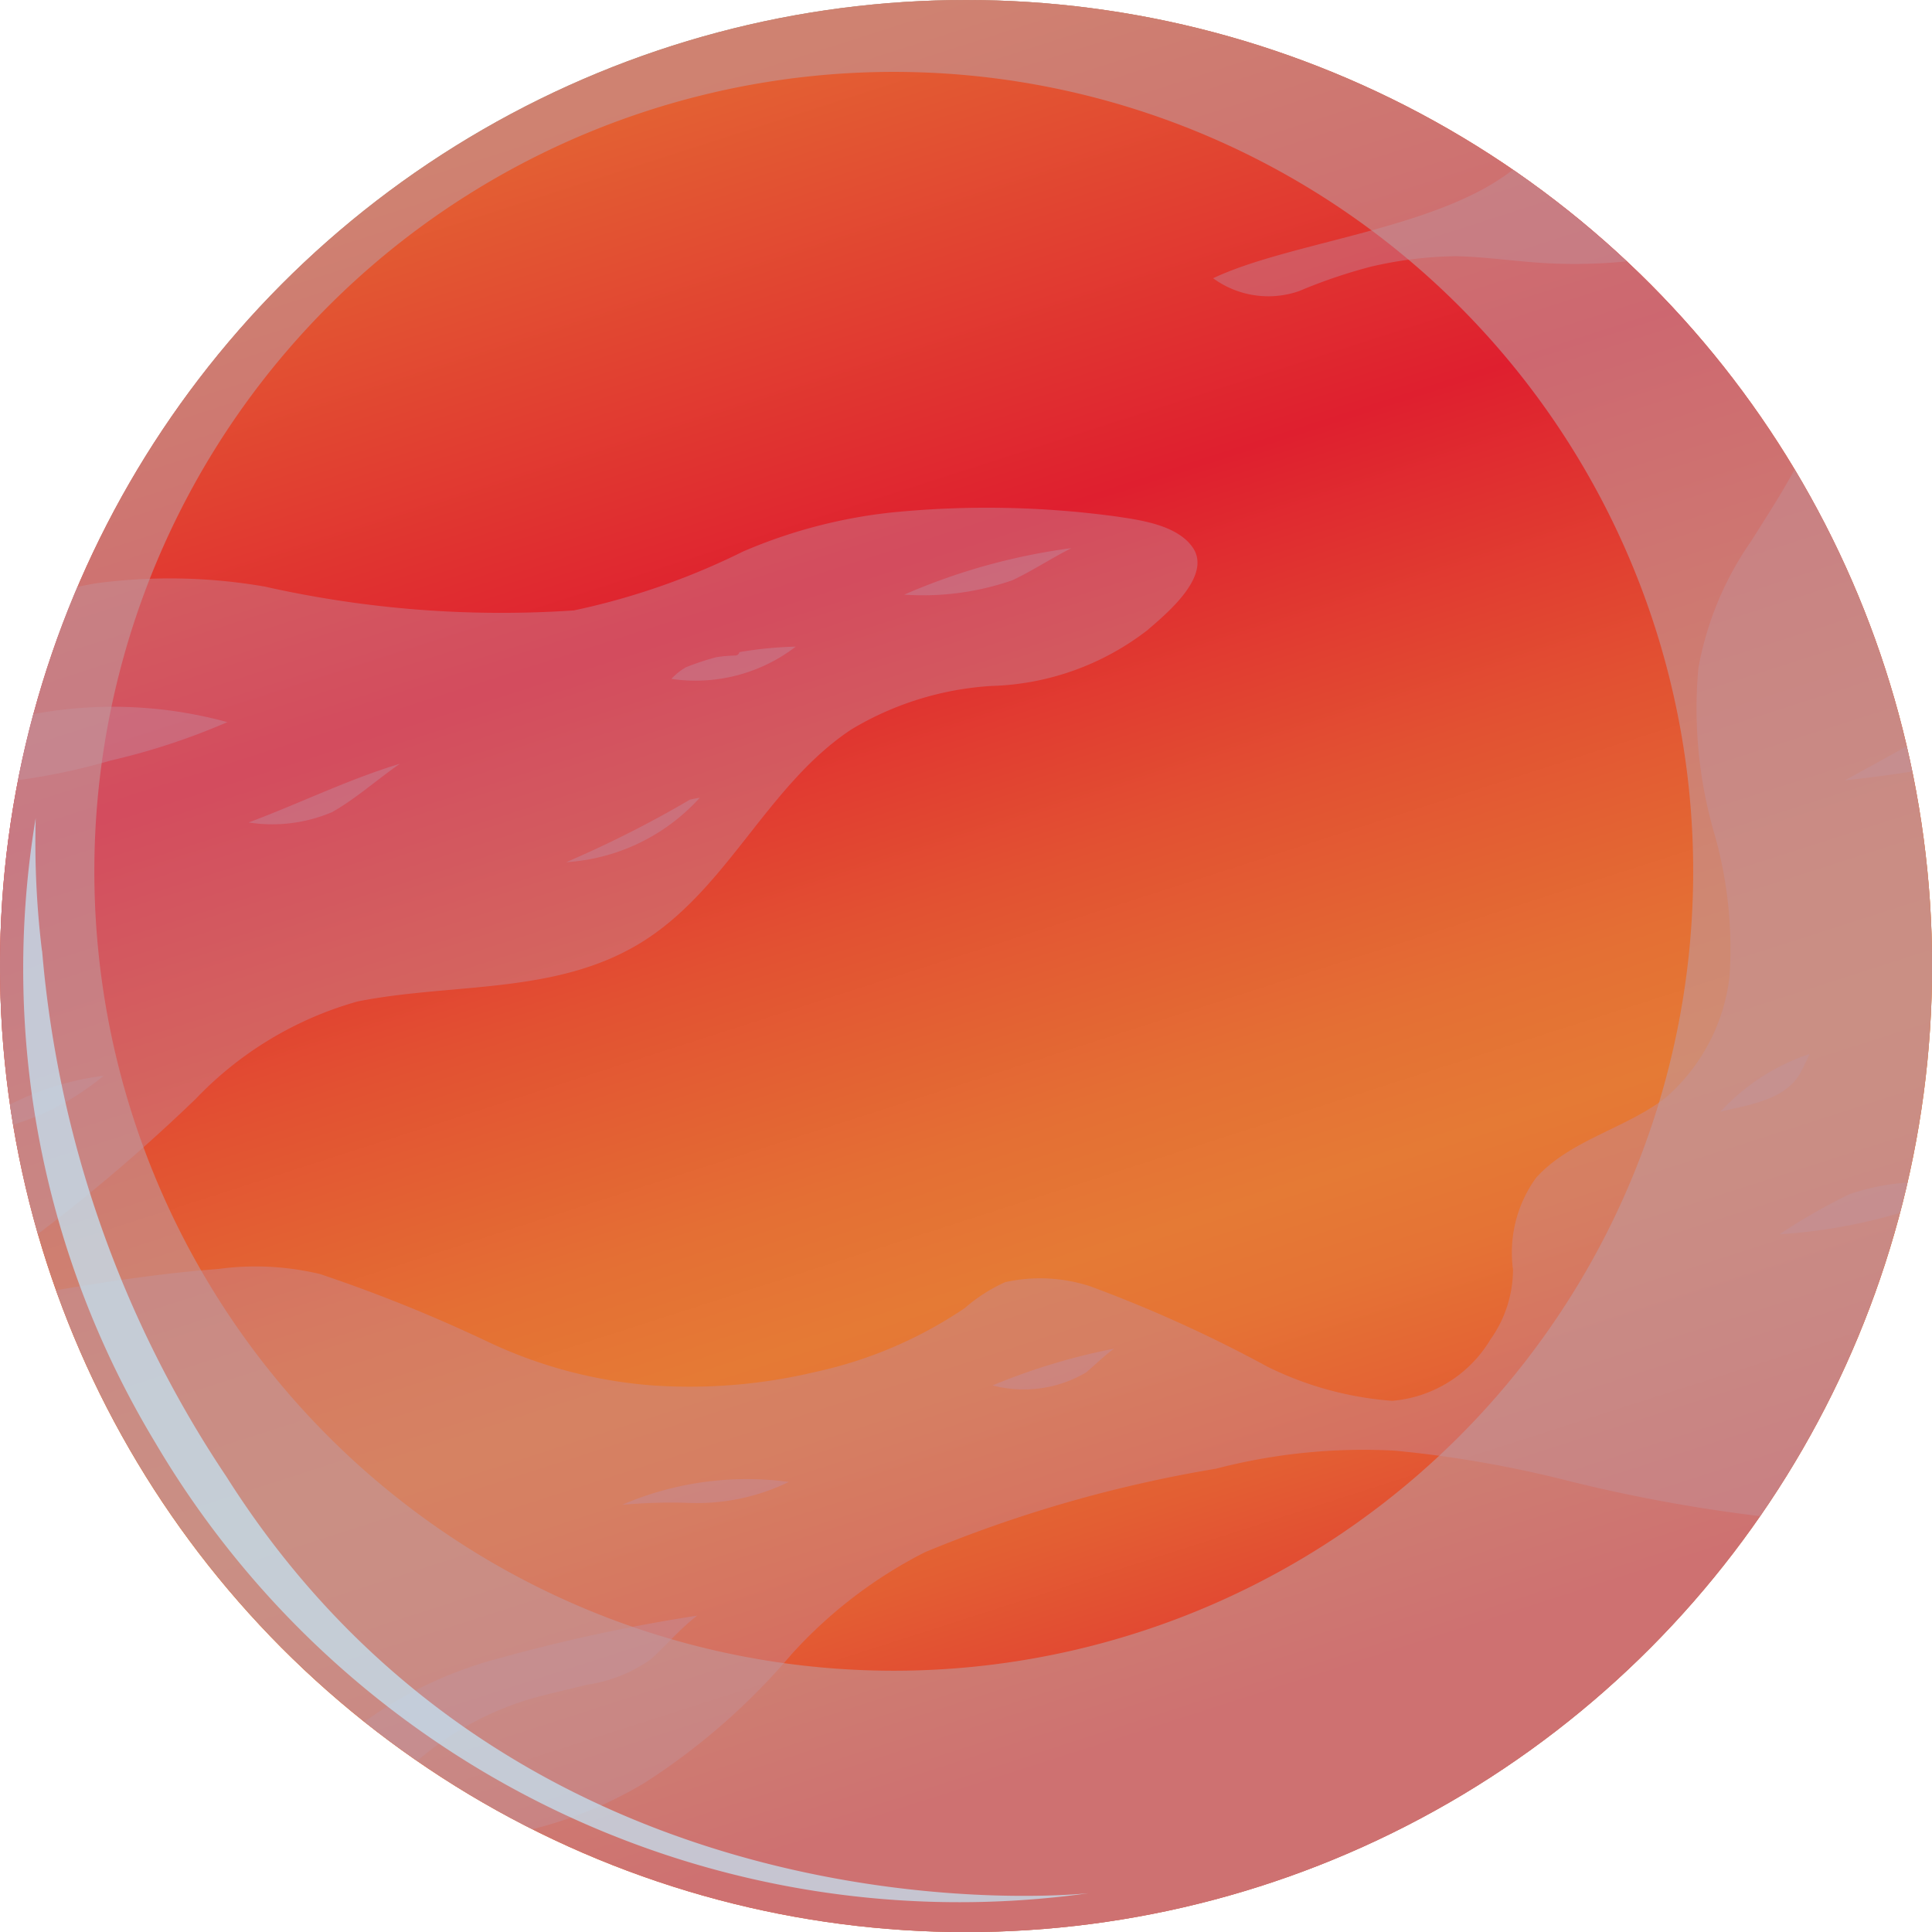 <svg xmlns="http://www.w3.org/2000/svg" xmlns:xlink="http://www.w3.org/1999/xlink" viewBox="0 0 19.699 19.699"><defs><style>.\31 8a653d6-31f2-4301-baa9-60087ac85251{isolation:isolate;}.\37 598620c-ad47-4aaa-a40c-562c0ab12902{fill:url(#333630f8-7541-4e33-b1a3-2c979371f83a);}.e167e1ce-db86-4ed2-aff4-da1f3fbacc7a{fill:url(#285b6589-fe30-4cf9-98fd-d12d9c939521);}.b89d1389-a692-42a4-ab5f-70a57d134d72{opacity:0.4;}.\36 ad04953-a2c4-422f-a83a-bde4f407fa01,.b89d1389-a692-42a4-ab5f-70a57d134d72{mix-blend-mode:multiply;}.\37 0bddb45-d634-4c27-b25f-c6f1754ceaf8{fill:#c18ea6;}.\36 ad04953-a2c4-422f-a83a-bde4f407fa01{fill:#c2989c;opacity:0.6;}.\38 6254c47-e30f-4c1e-b80d-e2f746ef5800{fill:#c3e8fa;opacity:0.7;mix-blend-mode:color-dodge;}</style><linearGradient id="333630f8-7541-4e33-b1a3-2c979371f83a" x1="5.291" y1="-0.097" x2="14.477" y2="19.946" gradientUnits="userSpaceOnUse"><stop offset="0.032" stop-color="#89d2d9"/><stop offset="0.273" stop-color="#e36233"/><stop offset="0.775" stop-color="#e79338"/><stop offset="1" stop-color="#a7ada2"/></linearGradient><linearGradient id="285b6589-fe30-4cf9-98fd-d12d9c939521" x1="6.956" y1="0.848" x2="12.802" y2="19.035" gradientUnits="userSpaceOnUse"><stop offset="0" stop-color="#e36233"/><stop offset="0.278" stop-color="#df1f2f"/><stop offset="0.284" stop-color="#df212f"/><stop offset="0.456" stop-color="#e25132"/><stop offset="0.587" stop-color="#e46f34"/><stop offset="0.661" stop-color="#e57a35"/><stop offset="0.716" stop-color="#e57335"/><stop offset="0.801" stop-color="#e35e33"/><stop offset="0.902" stop-color="#e13c31"/><stop offset="0.916" stop-color="#e13731"/></linearGradient></defs><title>Planet</title><g class="18a653d6-31f2-4301-baa9-60087ac85251"><g id="ad8ba36e-b4cd-4b0b-bb33-41a3a1162da1" data-name="Layer 2"><g id="4c513283-b5a1-486e-8998-fe31f8b0badf" data-name="Layer 1"><g id="8a5cd8be-9d8c-4315-bca2-56720a2f0953" data-name="planet"><circle class="7598620c-ad47-4aaa-a40c-562c0ab12902" cx="9.85" cy="9.85" r="9.85"/><circle class="e167e1ce-db86-4ed2-aff4-da1f3fbacc7a" cx="9.85" cy="9.85" r="9.85"/><g class="b89d1389-a692-42a4-ab5f-70a57d134d72"><path class="70bddb45-d634-4c27-b25f-c6f1754ceaf8" d="M3.646,10.211c1-.199,2.095-.056,2.98-.658.823-.56,1.228-1.571,2.057-2.117a3.145,3.145,0,0,1,1.429-.442,2.723,2.723,0,0,0,1.585-.567c.182-.157.664-.549.466-.842-.154-.227-.518-.28-.768-.317A9.765,9.765,0,0,0,9.085,5.226a5.238,5.238,0,0,0-1.508.397,7.265,7.265,0,0,1-1.726.601,11.005,11.005,0,0,1-3.151-.243A5.682,5.682,0,0,0,.989,5.946c-.068.011-.135.024-.202.039A9.888,9.888,0,0,0,.385,12.583a17.897,17.897,0,0,0,1.611-1.379A3.643,3.643,0,0,1,3.646,10.211Z"/><path class="70bddb45-d634-4c27-b25f-c6f1754ceaf8" d="M5.426,18.651a4.173,4.173,0,0,0,1.145-.472,6.744,6.744,0,0,0,1.5-1.312,4.709,4.709,0,0,1,1.357-1.039,13.521,13.521,0,0,1,2.971-.853,5.967,5.967,0,0,1,1.821-.184,11.64,11.64,0,0,1,1.699.29,16.039,16.039,0,0,0,2.026.378,9.85,9.85,0,0,0,.353-10.673c-.133.248-.291.49-.444.733a3.269,3.269,0,0,0-.537,1.294,4.574,4.574,0,0,0,.153,1.653,4.268,4.268,0,0,1,.164,1.496,1.93,1.93,0,0,1-.653,1.232c-.404.312-.973.43-1.319.815a1.301,1.301,0,0,0-.235.938,1.235,1.235,0,0,1-.23.71,1.293,1.293,0,0,1-1.001.626,3.435,3.435,0,0,1-1.273-.348,13.741,13.741,0,0,0-1.808-.82,1.644,1.644,0,0,0-.866-.042,1.673,1.673,0,0,0-.413.265,4.369,4.369,0,0,1-1.516.649,5.539,5.539,0,0,1-1.654.14,4.761,4.761,0,0,1-1.696-.448,15.42,15.42,0,0,0-1.708-.689,2.843,2.843,0,0,0-1.04-.051c-.442.033-.882.093-1.32.162-.11.018-.22.036-.33.055A9.888,9.888,0,0,0,5.426,18.651Z"/><path class="70bddb45-d634-4c27-b25f-c6f1754ceaf8" d="M13.246,2.968a5.359,5.359,0,0,1,.728-.248,4.022,4.022,0,0,1,.876-.108c.299.008.594.052.892.07a5.378,5.378,0,0,0,.844-.017,9.901,9.901,0,0,0-1.16-.935c-.771.608-2.269.733-3.057,1.107A.955.955,0,0,0,13.246,2.968Z"/></g><g class="b89d1389-a692-42a4-ab5f-70a57d134d72"><path class="70bddb45-d634-4c27-b25f-c6f1754ceaf8" d="M2.318,7.363a4.414,4.414,0,0,0-1.98-.081c-.06.222-.111.445-.156.673a6.466,6.466,0,0,0,.944-.2A6.865,6.865,0,0,0,2.318,7.363Z"/><path class="70bddb45-d634-4c27-b25f-c6f1754ceaf8" d="M5.773,8.791A2.01,2.01,0,0,0,7.135,8.134c-.033.005-.066.012-.1.019A11.243,11.243,0,0,1,5.773,8.791Z"/><path class="70bddb45-d634-4c27-b25f-c6f1754ceaf8" d="M7.495,6.684a1.39,1.39,0,0,0-.191.017,2.637,2.637,0,0,0-.311.103.63.63,0,0,0-.147.118,1.678,1.678,0,0,0,1.268-.329,4.033,4.033,0,0,0-.575.056A.043.043,0,0,1,7.495,6.684Z"/><path class="70bddb45-d634-4c27-b25f-c6f1754ceaf8" d="M.102,11.262c.009.069.021.138.032.206a2.675,2.675,0,0,0,.922-.499A2.887,2.887,0,0,0,.102,11.262Z"/><path class="70bddb45-d634-4c27-b25f-c6f1754ceaf8" d="M10.324,5.916c.207-.099.398-.225.6-.327a6.318,6.318,0,0,0-1.704.474A2.782,2.782,0,0,0,10.324,5.916Z"/><path class="70bddb45-d634-4c27-b25f-c6f1754ceaf8" d="M3.387,8.28c.247-.14.458-.332.691-.493-.528.16-1.026.406-1.543.599A1.559,1.559,0,0,0,3.387,8.28Z"/><path class="70bddb45-d634-4c27-b25f-c6f1754ceaf8" d="M5.984,17.178a1.512,1.512,0,0,0,.649-.257c.167-.151.304-.318.477-.448a17.538,17.538,0,0,0-2.017.434,4.15,4.15,0,0,0-1.377.648q.262.209.539.399A3.136,3.136,0,0,1,5.377,17.332C5.578,17.272,5.782,17.23,5.984,17.178Z"/><path class="70bddb45-d634-4c27-b25f-c6f1754ceaf8" d="M6.344,15.343A5.647,5.647,0,0,1,7,15.323a2.141,2.141,0,0,0,1.043-.213A3.21,3.21,0,0,0,6.344,15.343Z"/><path class="70bddb45-d634-4c27-b25f-c6f1754ceaf8" d="M19.498,7.866c-.018-.086-.037-.172-.057-.257-.21.117-.421.233-.631.348C19.04,7.932,19.27,7.902,19.498,7.866Z"/><path class="70bddb45-d634-4c27-b25f-c6f1754ceaf8" d="M11.075,13.993c.098-.082.187-.174.285-.242a6.433,6.433,0,0,0-1.24.375A1.251,1.251,0,0,0,11.075,13.993Z"/><path class="70bddb45-d634-4c27-b25f-c6f1754ceaf8" d="M17.542,11.335c.309-.075.68-.122.828-.42.029-.057.056-.113.082-.169A2.165,2.165,0,0,0,17.542,11.335Z"/><path class="70bddb45-d634-4c27-b25f-c6f1754ceaf8" d="M18.144,12.585a5.553,5.553,0,0,0,1.228-.218c.027-.103.053-.205.077-.309a2.263,2.263,0,0,0-.594.119A6.116,6.116,0,0,0,18.144,12.585Z"/></g><path class="6ad04953-a2c4-422f-a83a-bde4f407fa01" d="M9.85,0a9.85,9.85,0,1,0,9.85,9.85A9.849,9.849,0,0,0,9.85,0ZM9.113,17.035a8.151,8.151,0,1,1,8.151-8.151A8.151,8.151,0,0,1,9.113,17.035Z"/><path class="86254c47-e30f-4c1e-b80d-e2f746ef5800" d="M2.309,15.057A11.336,11.336,0,0,1,.43,9.702L.427,9.688A9.177,9.177,0,0,1,.364,8.341a9.338,9.338,0,0,0,1.213,6.358,9.515,9.515,0,0,0,9.526,4.604S5.401,19.943,2.309,15.057Z"/></g></g></g></g></svg>